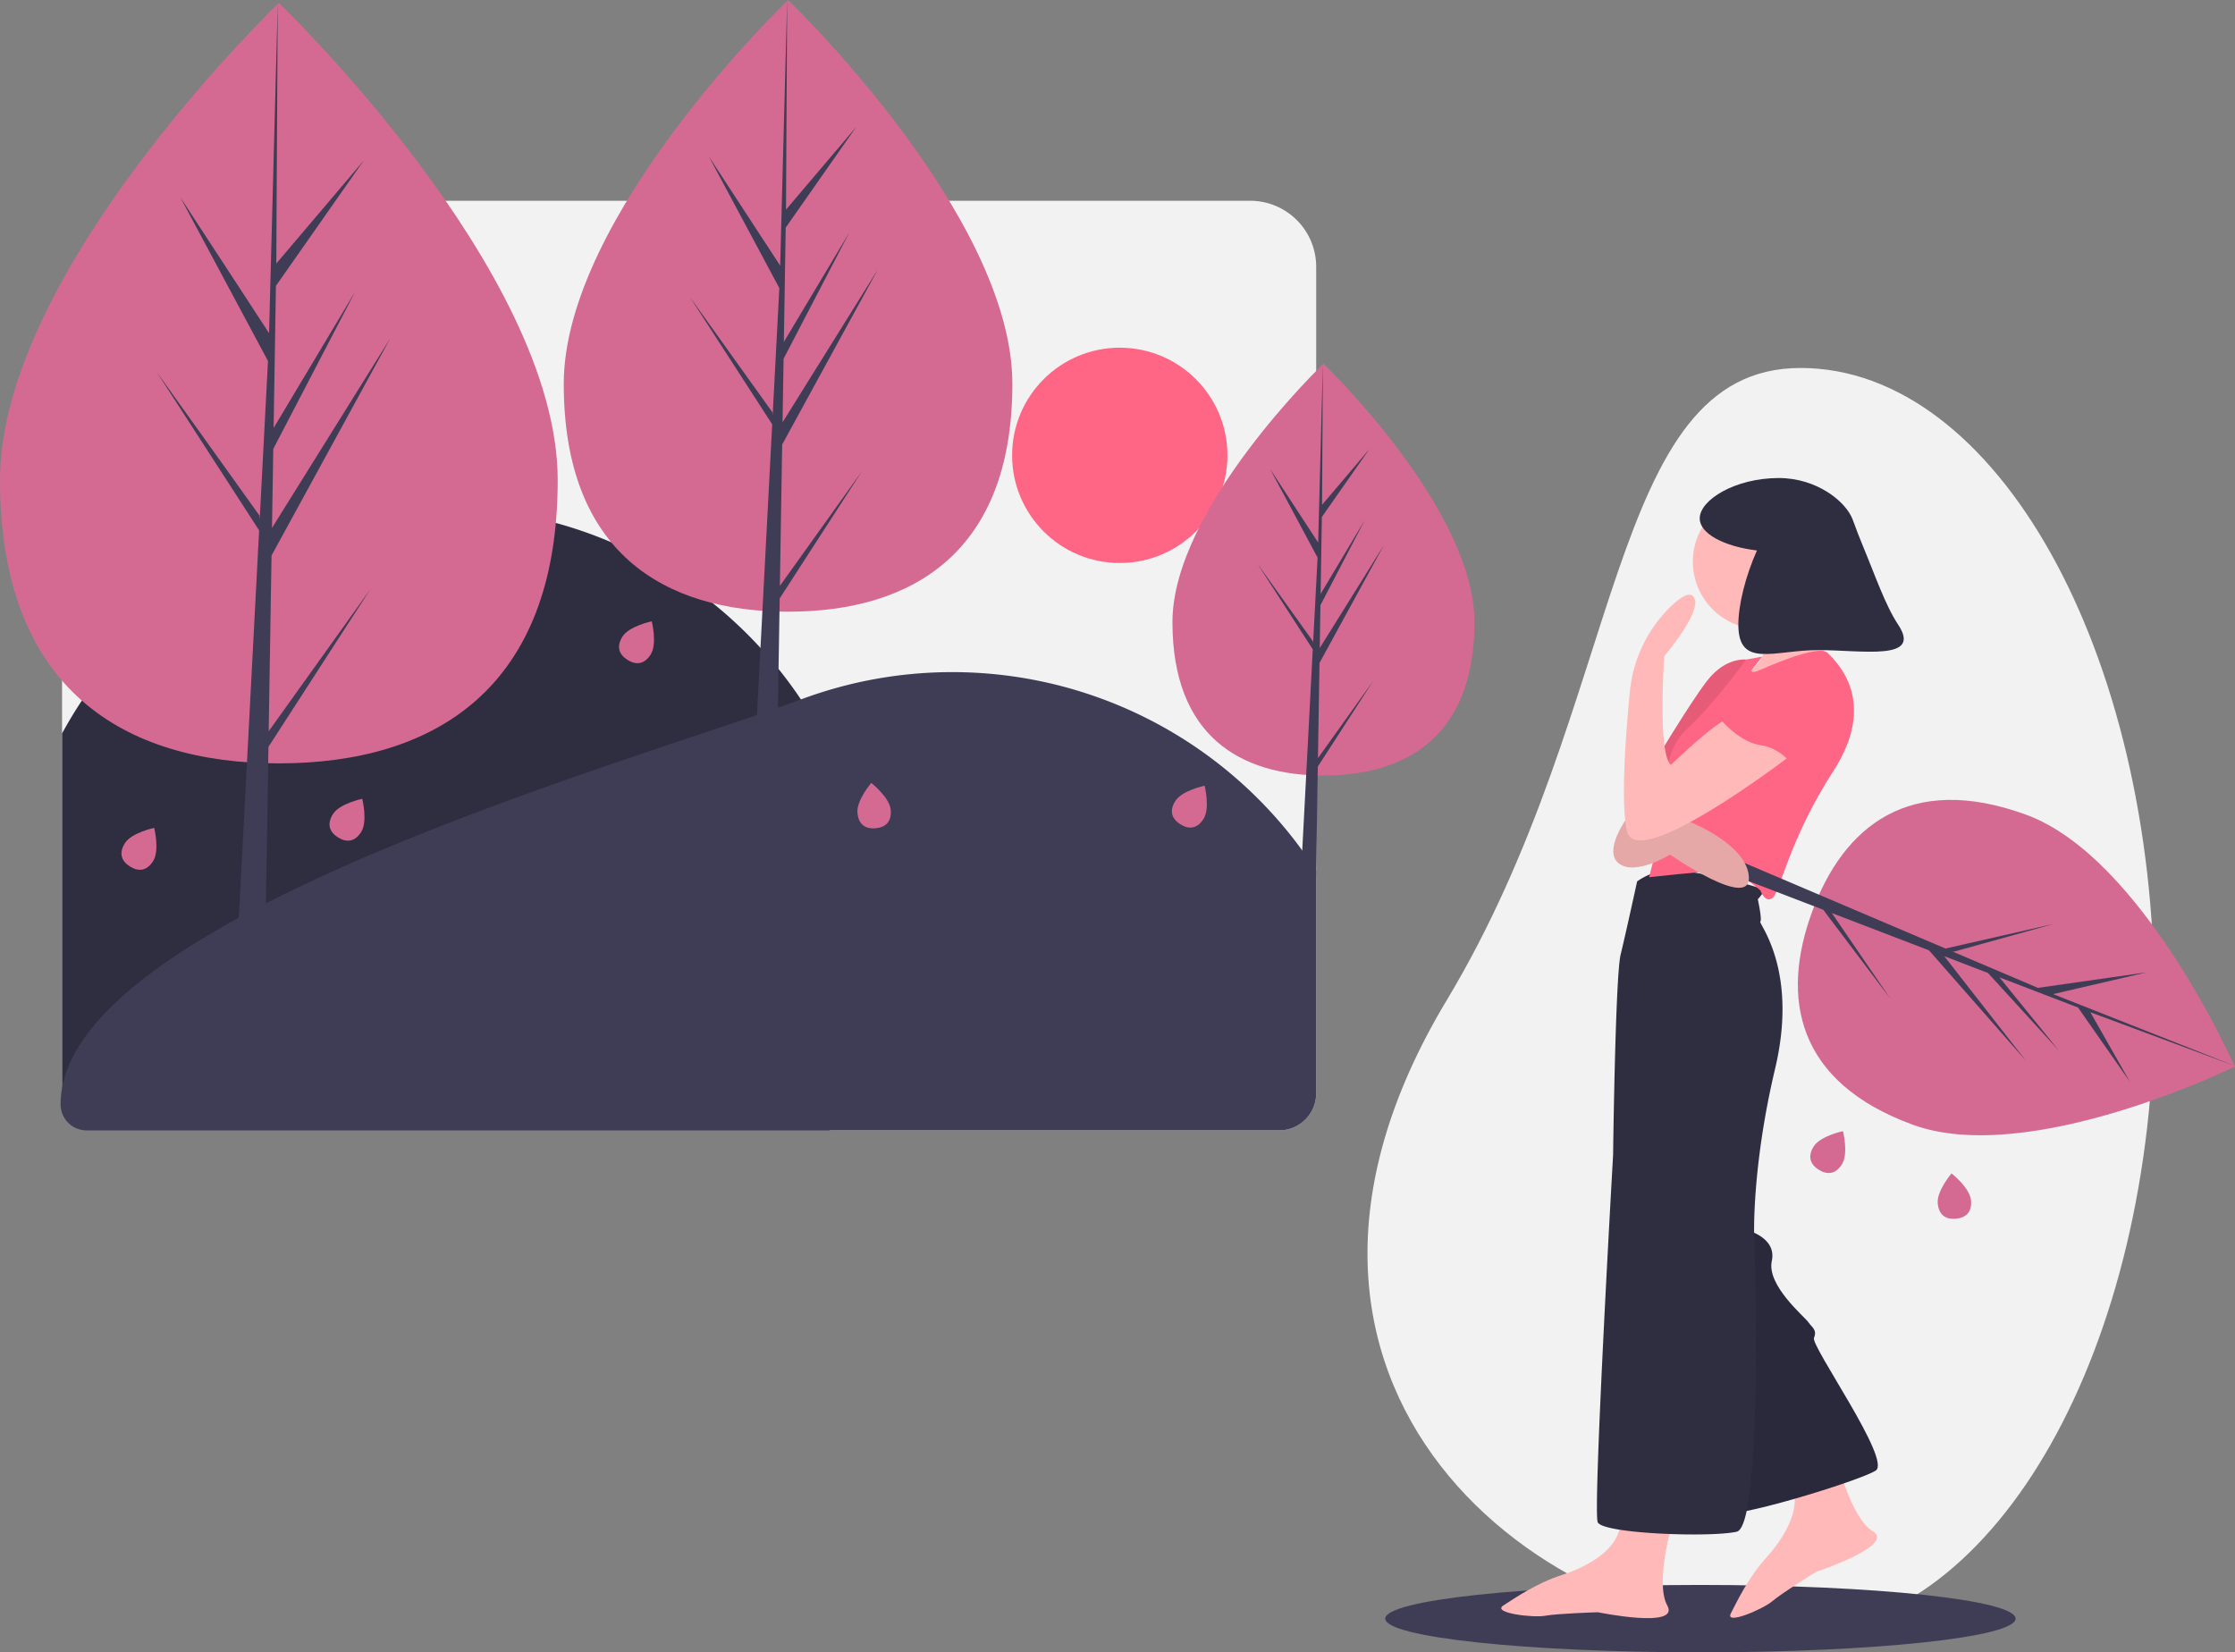 <svg id="a2bf0e62-d46b-4c0f-9d8e-4cf60e4b73ff" data-name="Layer 1" xmlns="http://www.w3.org/2000/svg" width="1127.558" height="833.655" viewBox="0 0 1127.558 833.655"><rect x="0" y="0" width="1127.558" height="833.655" fill="#808080" stroke="none"/><title>art</title><path d="M700.236,167.799V584.788a18.694,18.694,0,0,1-18.694,18.694H80.715a13.177,13.177,0,0,1-13.177-13.177V219.3a84.836,84.836,0,0,1,84.836-84.836h514.526A33.336,33.336,0,0,1,700.236,167.799Z" transform="translate(-36.221 -33.173)" fill="#f2f2f2"/><path d="M477.103,507.329a217.016,217.016,0,0,1-22.306,96.153H80.715a13.177,13.177,0,0,1-13.177-13.177V403.22a218.005,218.005,0,0,1,409.566,104.109Z" transform="translate(-36.221 -33.173)" fill="#2f2e41"/><path d="M700.236,472.538v112.25a18.694,18.694,0,0,1-18.694,18.694H79.886a13.083,13.083,0,0,1-13.083-13.079l0-.133c0-93.495,290.799-173.243,373.483-204.21a218.26,218.26,0,0,1,259.949,86.479Z" transform="translate(-36.221 -33.173)" fill="#3f3d56"/><circle cx="564.926" cy="229.738" r="54.315" fill="#ff6584"/><path d="M317.583,275.373c0,105.949-62.985,142.942-140.681,142.942S36.221,381.322,36.221,275.373,176.902,34.641,176.902,34.641,317.583,169.424,317.583,275.373Z" transform="translate(-36.221 -33.173)" fill="#d46a92"/><polygon points="135.556 368.936 136.997 280.266 196.958 170.569 137.222 266.356 137.87 226.487 179.195 147.122 138.042 215.936 138.042 215.936 139.206 144.229 183.459 81.045 139.39 132.953 140.118 1.468 135.543 175.531 135.919 168.35 90.928 99.484 135.198 182.134 131.006 262.219 130.881 260.093 79.014 187.621 130.724 267.603 130.2 277.618 130.106 277.769 130.149 278.591 119.513 481.772 133.723 481.772 135.428 376.825 187.011 297.04 135.556 368.936" fill="#3f3d56"/><path d="M546.961,226.816c0,85.225-50.665,114.982-113.163,114.982S320.635,312.041,320.635,226.816,433.798,33.173,433.798,33.173,546.961,141.592,546.961,226.816Z" transform="translate(-36.221 -33.173)" fill="#d46a92"/><polygon points="393.454 295.589 394.613 224.263 442.846 136.024 394.795 213.075 395.316 181.004 428.558 117.163 395.454 172.517 395.454 172.517 396.391 114.836 431.987 64.011 396.538 105.766 397.124 0 393.444 140.015 393.747 134.239 357.556 78.843 393.166 145.327 389.794 209.746 389.694 208.036 347.972 149.74 389.567 214.077 389.146 222.133 389.07 222.254 389.105 222.916 380.549 386.353 391.98 386.353 393.351 301.935 434.845 237.756 393.454 295.589" fill="#3f3d56"/><path d="M780.091,347.038c0,57.376-34.109,77.41-76.185,77.41s-76.185-20.034-76.185-77.41,76.185-130.368,76.185-130.368S780.091,289.662,780.091,347.038Z" transform="translate(-36.221 -33.173)" fill="#d46a92"/><polygon points="664.909 382.498 665.689 334.48 698.161 275.073 665.812 326.947 666.162 305.355 688.542 262.376 666.255 299.642 666.255 299.642 666.886 260.809 690.851 226.592 666.985 254.703 667.38 183.497 664.902 277.76 665.106 273.872 640.741 236.577 664.715 281.337 662.445 324.706 662.377 323.555 634.289 284.308 662.292 327.622 662.008 333.045 661.958 333.127 661.981 333.572 656.221 443.604 663.917 443.604 664.84 386.771 692.775 343.563 664.909 382.498" fill="#3f3d56"/><path d="M218.453,452.9c-3.372,5.378-7.746,5.252-11.691,2.779s-5.964-6.355-2.593-11.733,14.803-7.744,14.803-7.744S221.824,447.521,218.453,452.9Z" transform="translate(-36.221 -33.173)" fill="#d46a92"/><path d="M113.492,467.58c-3.372,5.378-7.746,5.252-11.691,2.779s-5.964-6.355-2.593-11.733,14.803-7.744,14.803-7.744S116.864,462.201,113.492,467.58Z" transform="translate(-36.221 -33.173)" fill="#d46a92"/><path d="M485.583,441.707c.624,6.317-2.914,8.894-7.546,9.351s-8.606-1.377-9.23-7.694,6.97-15.182,6.97-15.182S484.959,435.39,485.583,441.707Z" transform="translate(-36.221 -33.173)" fill="#d46a92"/><path d="M364.517,363.353c-3.372,5.378-7.746,5.252-11.691,2.779s-5.964-6.355-2.593-11.733,14.803-7.744,14.803-7.744S367.888,357.975,364.517,363.353Z" transform="translate(-36.221 -33.173)" fill="#d46a92"/><path d="M643.432,446.294c-3.372,5.378-7.746,5.252-11.691,2.779s-5.964-6.355-2.593-11.733,14.803-7.744,14.803-7.744S646.804,440.915,643.432,446.294Z" transform="translate(-36.221 -33.173)" fill="#d46a92"/><path d="M1123.091,537.827c0,176.179-79.992,315.163-178.5,319-128.463,5.003-296.357-123.086-178.5-319,90.818-150.967,79.917-319,178.5-319S1123.091,361.648,1123.091,537.827Z" transform="translate(-36.221 -33.173)" fill="#f2f2f2"/><ellipse cx="857.87" cy="816.655" rx="159" ry="17" fill="#3f3d56"/><path d="M1030.583,638.707c.624,6.317-2.914,8.894-7.546,9.351s-8.606-1.377-9.23-7.694,6.97-15.182,6.97-15.182S1029.959,632.39,1030.583,638.707Z" transform="translate(-36.221 -33.173)" fill="#d46a92"/><path d="M965.492,620.58c-3.372,5.378-7.746,5.252-11.691,2.779s-5.964-6.355-2.593-11.733,14.803-7.744,14.803-7.744S968.864,615.201,965.492,620.58Z" transform="translate(-36.221 -33.173)" fill="#d46a92"/><path d="M961.835,765.94s7.53,32.762,19.258,39.823-28.627,20.451-28.627,20.451-17.564,10.889-22.126,14.826-24.114,12.361-20.891,6.105,8.884-18.153,17.825-28.037,20.694-27.579,10.455-41.36S961.835,765.94,961.835,765.94Z" transform="translate(-36.221 -33.173)" fill="#ffb9b9"/><path d="M921.062,367.368l-3.947-1.409s-10.148-1.409-19.451,10.43-30.586,47.781-30.586,47.781l-7.893,18.605,27.908.846,21.001-46.231Z" transform="translate(-36.221 -33.173)" fill="#ff6584"/><path d="M921.062,367.368l-3.947-1.409s-10.148-1.409-19.451,10.43-30.586,47.781-30.586,47.781l-7.893,18.605,27.908.846,21.001-46.231Z" transform="translate(-36.221 -33.173)" opacity="0.1"/><path d="M916.834,653.632s15.927,3.524,13.249,15.786,16.632,28.19,18.464,30.868,4.51,3.806,2.819,7.893,39.324,61.735,31.149,66.95-74.42,25.652-80.34,21.565-10.712-137.847-10.712-137.847Z" transform="translate(-36.221 -33.173)" fill="#2f2e41"/><path d="M916.834,653.632s15.927,3.524,13.249,15.786,16.632,28.19,18.464,30.868,4.51,3.806,2.819,7.893,39.324,61.735,31.149,66.95-74.42,25.652-80.34,21.565-10.712-137.847-10.712-137.847Z" transform="translate(-36.221 -33.173)" opacity="0.1"/><path d="M880.61,799.09s-9.866,32.136-3.242,44.117-35.018,3.391-35.018,3.391-20.655.644-26.575,1.772-27.063-1.357-21.144-5.163,16.773-11.276,29.458-15.363,31.713-13.531,29.74-30.586S880.61,799.09,880.61,799.09Z" transform="translate(-36.221 -33.173)" fill="#ffb9b9"/><path d="M862.146,477.871a31.065,31.065,0,0,1,18.746-5.779c10.853.423,46.372,8.88,45.385,10.571a35.631,35.631,0,0,1-3.242,4.228s2.255,10.289,1.269,11.276,19.31,24.243,7.47,74.138-10.571,84.428-10.571,84.428,4.792,146.304-8.88,149.263-67.514.987-70.051-4.792,7.752-185.205,7.752-185.205,1.128-90.206,3.806-101.2S862.146,477.871,862.146,477.871Z" transform="translate(-36.221 -33.173)" fill="#2f2e41"/><circle cx="888.013" cy="283.383" r="33.968" fill="#ffb9b9"/><path d="M919.089,339.037s21.001,20.578-4.933,36.505c-18.261,11.215,44.117-8.739,44.117-8.739S945.305,333.681,947.279,326.07,919.089,339.037,919.089,339.037Z" transform="translate(-36.221 -33.173)" fill="#ffb9b9"/><path d="M924.304,371.173s29.176-13.39,33.968-8.598,25.512,24.525,2.96,59.48-26.921,61.171-30.727,64.131-6.202-3.806-6.202-3.806-10.994-10.007-18.182-10.007-37.915,3.383-37.915,3.383l8.598-34.109s-4.228-26.921,10.148-40.311,30.163-35.378,30.163-35.378L925.257,364.471l-5.376,6.846S919.089,373.428,924.304,371.173Z" transform="translate(-36.221 -33.173)" fill="#ff6584"/><path d="M1001.258,600.647c-58.905-21.514-66.683-64.043-50.906-107.24s49.133-70.703,108.038-49.189,105.275,127.097,105.275,127.097S1060.162,622.161,1001.258,600.647Z" transform="translate(-36.221 -33.173)" fill="#d46a92"/><polygon points="924.182 460.676 973.187 479.482 1022 535.094 980.875 482.432 1002.91 490.888 1038.643 529.979 1008.741 493.126 1008.741 493.126 1048.371 508.334 1074.514 545.767 1054.603 510.725 1127.558 537.829 1031.712 499.941 1035.628 501.608 1083.052 490.578 1028.111 498.408 984.438 479.816 985.645 480.178 1036.469 466.057 981.502 478.566 976.04 476.241 975.975 476.158 975.509 476.015 864.706 428.845 861.82 436.745 919.822 459.003 953.706 503.883 924.182 460.676" fill="#3f3d56"/><path d="M857.213,445.594s-12.544,16.914-4.228,23.256,25.793-4.51,25.793-4.51,40.311,28.049,39.747,11.558-29.458-27.908-29.458-27.908l-19.451.564,2.96-9.725-8.175-.846Z" transform="translate(-36.221 -33.173)" fill="#ffb9b9"/><path d="M857.213,445.594s-12.544,16.914-4.228,23.256,25.793-4.51,25.793-4.51,40.311,28.049,39.747,11.558-29.458-27.908-29.458-27.908l-19.451.564,2.96-9.725-8.175-.846Z" transform="translate(-36.221 -33.173)" opacity="0.1"/><path d="M941.359,413.035s-79.213,61.03-84.287,39.606c-3.298-13.924-.761-48.208,1.419-70.506a69.107,69.107,0,0,1,20.469-42.801c4.752-4.63,9.161-7.535,11.375-5.371,6.202,6.061-14.518,30.304-14.518,30.304s-3.383,49.191,3.383,54.829c0,0,24.51-23.667,29.592-23.321S941.359,413.035,941.359,413.035Z" transform="translate(-36.221 -33.173)" fill="#ffb9b9"/><path d="M993.828,348.319c-6.489-9.768-11.847-25.479-17.628-39.315-1.874-4.484-3.585-9.027-5.261-13.589-3.378-9.194-18.085-21.063-37.347-21.063-22.015,0-39.862,11.079-39.862,20.374,0,7.685,12.204,14.163,28.872,16.178-5.856,13.071-9.384,27.578-9.384,37.415,0,22.26,18.045,12.845,40.305,12.845S1006.145,366.86,993.828,348.319Z" transform="translate(-36.221 -33.173)" fill="#2f2e41"/><path d="M958.273,374.979s14.095,35.942-17.618,44.117c0,0-6.202-8.598-16.35-10.007s-19.169-11.981-19.169-11.981,20.719-29.176,36.928-29.74S958.273,374.979,958.273,374.979Z" transform="translate(-36.221 -33.173)" fill="#ff6584"/></svg>